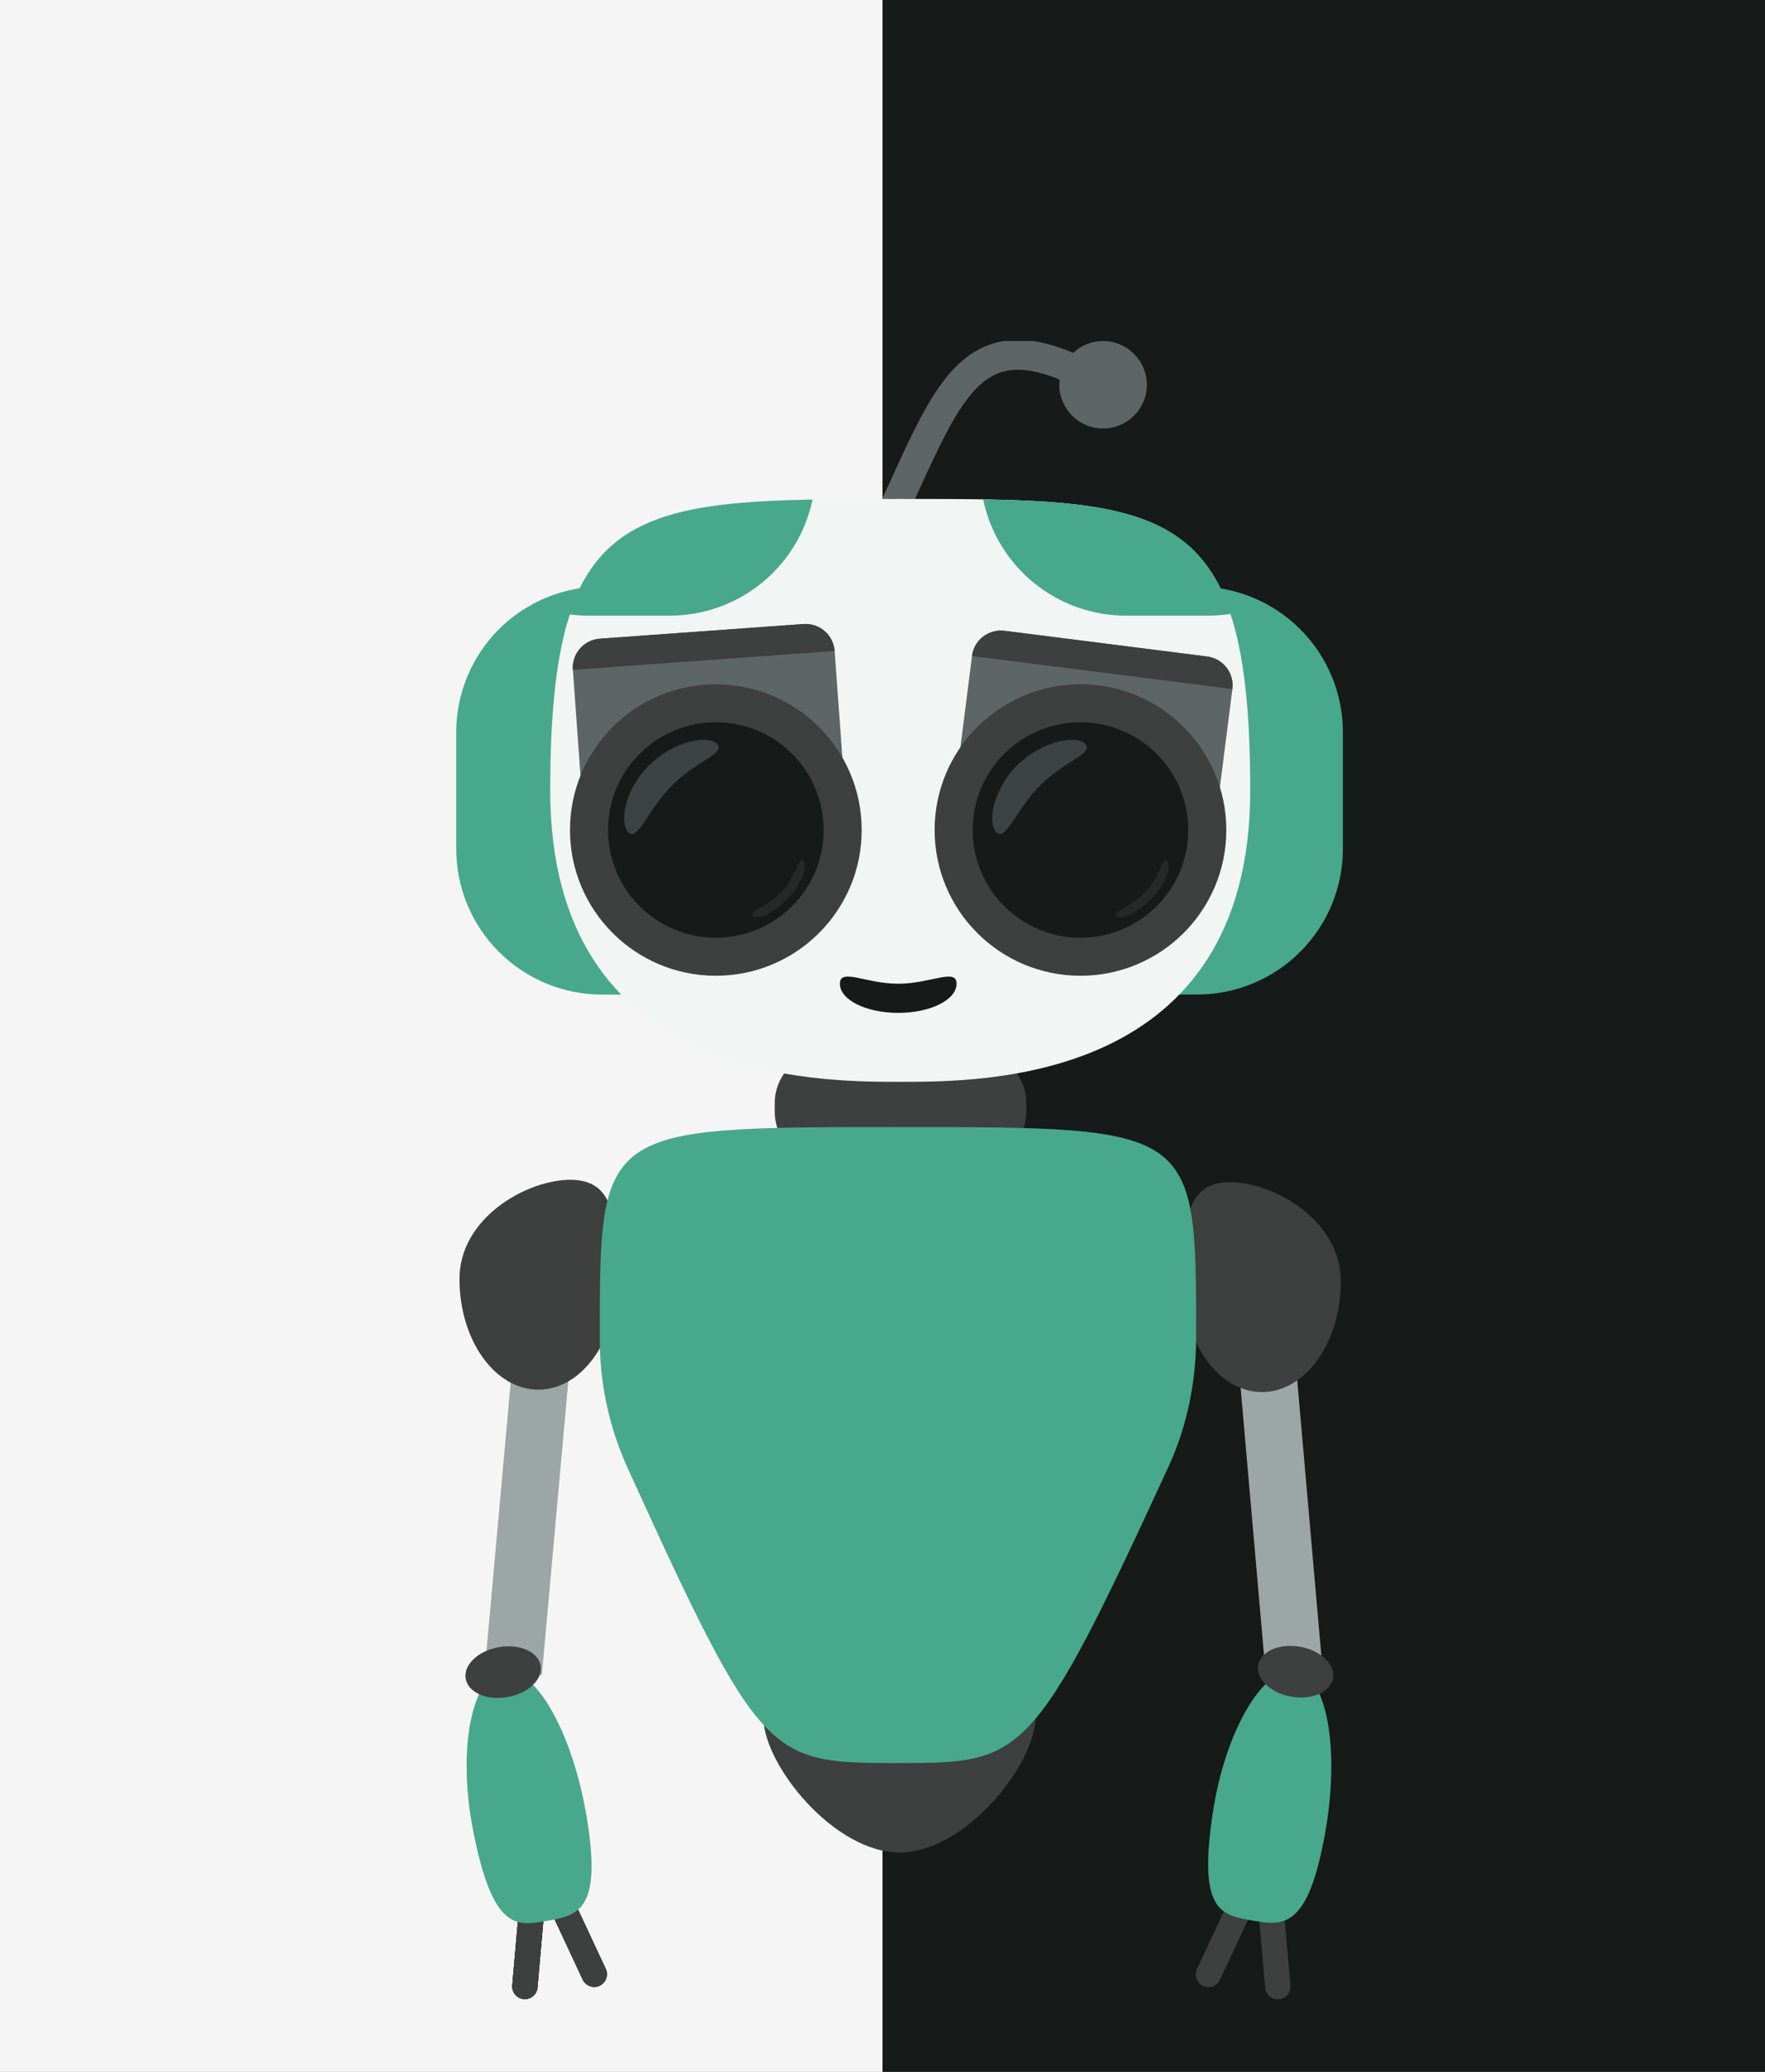 <svg width="414" height="486" viewBox="0 0 414 486" fill="none" xmlns="http://www.w3.org/2000/svg">
<rect x="0" y="0" width="414" height="486" fill="#808080" stroke="none"/>
<rect x="207" y="-32" width="207" height="518" fill="#161A19"/>
<rect y="-32" width="207" height="518" fill="#F5F5F5"/>
<g clip-path="url(#clip0)">
<path d="M301.135 448.001C300.992 446.366 299.549 445.156 297.912 445.299C296.276 445.442 295.065 446.884 295.208 448.519L296.764 466.286C296.907 467.922 298.35 469.131 299.986 468.988C301.623 468.845 302.834 467.403 302.69 465.768L301.135 448.001Z" fill="#161A19"/>
<path d="M288.306 445.741L280.763 461.905C280.069 463.393 280.713 465.162 282.202 465.856C283.691 466.549 285.46 465.906 286.155 464.418L293.697 448.254C294.391 446.766 293.747 444.997 292.258 444.304C290.77 443.61 289 444.254 288.306 445.741Z" fill="#161A19"/>
<path d="M301.135 448.001C300.992 446.366 299.549 445.156 297.912 445.299C296.276 445.442 295.065 446.884 295.208 448.519L296.764 466.286C296.907 467.922 298.35 469.131 299.986 468.988C301.623 468.845 302.834 467.403 302.69 465.768L301.135 448.001Z" fill="#161A19"/>
<path d="M288.306 445.741L280.763 461.905C280.069 463.393 280.713 465.162 282.202 465.856C283.691 466.549 285.46 465.906 286.155 464.418L293.697 448.254C294.391 446.766 293.747 444.997 292.258 444.304C290.77 443.61 289 444.254 288.306 445.741Z" fill="#161A19"/>
<path d="M301.135 448.001C300.992 446.366 299.549 445.156 297.912 445.299C296.276 445.442 295.065 446.884 295.208 448.519L296.764 466.286C296.907 467.922 298.35 469.131 299.986 468.988C301.623 468.845 302.834 467.403 302.69 465.768L301.135 448.001Z" fill="#3D403F"/>
<path d="M288.306 445.741L280.763 461.905C280.069 463.393 280.713 465.162 282.202 465.856C283.691 466.549 285.46 465.906 286.155 464.418L293.697 448.254C294.391 446.766 293.747 444.997 292.258 444.304C290.77 443.61 289 444.254 288.306 445.741Z" fill="#3D403F"/>
<path d="M302.18 299.797L288.846 300.963L296.882 392.76L310.217 391.594L302.18 299.797Z" fill="#9CA6A4"/>
<path d="M310.863 429.757C306.796 452.8 300.889 451.754 293.61 450.475C286.332 449.197 280.96 448.246 284.496 425.111C287.507 405.427 296.665 390.645 303.944 391.929C311.222 393.214 314.322 410.148 310.863 429.757Z" fill="#48A88C"/>
<path d="M312.694 393.686C313.265 390.453 309.793 387.138 304.939 386.283C300.086 385.428 295.689 387.356 295.118 390.589C294.547 393.823 298.019 397.137 302.873 397.992C307.726 398.848 312.123 396.92 312.694 393.686Z" fill="#3D403F"/>
<path d="M134.535 445.685C133.84 444.197 132.07 443.553 130.582 444.247C129.093 444.941 128.449 446.709 129.143 448.197L136.685 464.361C137.38 465.849 139.149 466.493 140.638 465.799C142.127 465.105 142.771 463.336 142.077 461.849L134.535 445.685Z" fill="#161A19"/>
<path d="M121.708 447.944L120.153 465.711C120.01 467.346 121.22 468.788 122.857 468.931C124.493 469.074 125.936 467.864 126.079 466.229L127.635 448.462C127.778 446.826 126.567 445.385 124.931 445.242C123.294 445.098 121.851 446.308 121.708 447.944Z" fill="#161A19"/>
<path d="M134.535 445.685C133.84 444.197 132.07 443.553 130.582 444.247C129.093 444.941 128.449 446.709 129.143 448.197L136.685 464.361C137.38 465.849 139.149 466.493 140.638 465.799C142.127 465.105 142.771 463.336 142.077 461.849L134.535 445.685Z" fill="#161A19"/>
<path d="M121.708 447.944L120.153 465.711C120.01 467.346 121.22 468.788 122.857 468.931C124.493 469.074 125.936 467.864 126.079 466.229L127.635 448.462C127.778 446.826 126.567 445.385 124.931 445.242C123.294 445.098 121.851 446.308 121.708 447.944Z" fill="#161A19"/>
<path d="M134.535 445.685C133.84 444.197 132.07 443.553 130.582 444.247C129.093 444.941 128.449 446.709 129.143 448.197L136.685 464.361C137.38 465.849 139.149 466.493 140.638 465.799C142.127 465.105 142.771 463.336 142.077 461.849L134.535 445.685Z" fill="#3D403F"/>
<path d="M121.708 447.944L120.153 465.711C120.01 467.346 121.22 468.788 122.857 468.931C124.493 469.074 125.936 467.864 126.079 466.229L127.635 448.462C127.778 446.826 126.567 445.385 124.931 445.242C123.294 445.098 121.851 446.308 121.708 447.944Z" fill="#3D403F"/>
<path d="M122.011 299.569L113.712 391.716L127.097 392.92L135.396 300.773L122.011 299.569Z" fill="#9CA6A4"/>
<path d="M137.432 425.215C141.495 448.258 135.591 449.292 128.312 450.579C121.033 451.867 115.661 452.809 111.06 429.861C107.151 410.338 110.697 393.318 117.979 392.033C125.26 390.749 133.97 405.606 137.432 425.215Z" fill="#48A88C"/>
<path d="M119.053 398.095C123.907 397.24 127.379 393.925 126.808 390.692C126.238 387.458 121.841 385.53 116.987 386.386C112.134 387.241 108.662 390.555 109.232 393.789C109.803 397.022 114.2 398.95 119.053 398.095Z" fill="#3D403F"/>
<path d="M242.927 402.568C242.927 413.863 226.466 434.543 211.002 434.543C195.537 434.543 179.076 413.866 179.076 402.963C179.076 392.203 195.54 392.661 211.002 392.661C226.463 392.661 242.927 391.796 242.927 402.568Z" fill="#3D403F"/>
<path d="M144.774 299.999C144.774 314.348 136.492 325.979 126.275 325.979C116.057 325.979 107.776 314.348 107.776 299.999C107.776 285.651 123.559 276.752 133.774 276.752C143.988 276.752 144.774 285.648 144.774 299.999Z" fill="#3D403F"/>
<path d="M277.512 300.558C277.512 314.909 285.793 326.541 296.01 326.541C306.228 326.541 314.509 314.909 314.509 300.558C314.509 286.207 298.726 277.313 288.512 277.313C278.297 277.313 277.512 286.21 277.512 300.558Z" fill="#3D403F"/>
<path d="M228.724 246.771H193.723C187.096 246.771 181.724 252.14 181.724 258.762V260.763C181.724 267.385 187.096 272.754 193.723 272.754H228.724C235.351 272.754 240.723 267.385 240.723 260.763V258.762C240.723 252.14 235.351 246.771 228.724 246.771Z" fill="#3D403F"/>
<path d="M280.57 313.557C280.57 324.121 278.458 334.587 274.026 344.173C242.198 413.269 240.14 413.569 210.594 413.566C180.159 413.566 178.585 413.269 147.067 344.034C142.805 334.533 140.629 324.23 140.684 313.818C140.684 264.38 140.684 264.38 210.615 264.38C280.546 264.38 280.576 264.38 280.57 313.557Z" fill="#48A88C"/>
<path d="M209.692 119.382C223.203 90.166 228.604 72.715 258.754 90.252" stroke="#5E6665" stroke-width="7"/>
<path d="M258.737 100.513C264.404 100.513 268.999 95.922 268.999 90.258C268.999 84.594 264.404 80.003 258.737 80.003C253.069 80.003 248.475 84.594 248.475 90.258C248.475 95.922 253.069 100.513 258.737 100.513Z" fill="#5E6665"/>
<path d="M271.212 137.577H280.784C289.856 137.577 298.557 141.178 304.972 147.589C311.387 154 314.991 162.695 314.991 171.761V199.107C314.991 208.173 311.387 216.868 304.972 223.279C298.557 229.69 289.856 233.291 280.784 233.291H271.206L271.212 137.577Z" fill="#48A88C"/>
<path d="M150.797 233.303H141.219C132.147 233.303 123.446 229.701 117.031 223.291C110.616 216.88 107.012 208.185 107.012 199.119V171.773C107.012 162.707 110.616 154.012 117.031 147.601C123.446 141.19 132.147 137.589 141.219 137.589H150.797V233.303Z" fill="#48A88C"/>
<path d="M293.257 185.407C293.257 253.774 231.131 253.774 211.16 253.774C191.189 253.774 129.062 253.774 129.062 185.407C129.062 117.04 148.769 117.04 211.16 117.04C273.55 117.04 293.257 117.034 293.257 185.407Z" fill="#F1F5F4"/>
<path fill-rule="evenodd" clip-rule="evenodd" d="M190.587 117.18C188.986 124.876 184.78 131.786 178.679 136.747C172.577 141.707 164.951 144.416 157.085 144.417H137.929C136.449 144.413 134.97 144.314 133.503 144.12C140.951 121.431 158.192 117.771 190.587 117.18Z" fill="#48A88C"/>
<path fill-rule="evenodd" clip-rule="evenodd" d="M288.746 143.98C286.938 144.272 285.108 144.418 283.276 144.417H264.126C256.256 144.416 248.627 141.705 242.524 136.74C236.421 131.775 232.216 124.86 230.618 117.159C263.647 117.688 281.188 121.16 288.746 143.98Z" fill="#48A88C"/>
<path d="M140.684 149.815L188.458 146.382C190.268 146.251 192.055 146.845 193.427 148.032C194.799 149.219 195.642 150.901 195.773 152.71L198.093 184.599C198.364 188.365 172.512 185.169 168.758 185.44L143.576 196.078C139.807 196.349 136.826 191.153 136.556 187.387L134.375 157.127C134.244 155.322 134.835 153.538 136.017 152.168C137.2 150.797 138.878 149.951 140.684 149.815Z" fill="#5E6665"/>
<path d="M140.684 149.815L188.457 146.382C190.267 146.251 192.054 146.845 193.426 148.032C194.798 149.219 195.642 150.901 195.772 152.71L134.36 157.127C134.229 155.32 134.821 153.534 136.007 152.163C137.193 150.792 138.875 149.947 140.684 149.815Z" fill="#3D403F"/>
<path d="M235.631 147.966L283.143 153.997C284.034 154.11 284.895 154.398 285.675 154.843C286.455 155.288 287.14 155.883 287.69 156.593C288.241 157.303 288.646 158.114 288.882 158.981C289.118 159.847 289.182 160.751 289.068 161.642L284.865 194.702C284.389 198.448 282.054 202.252 278.321 201.777L254.944 186.965C251.194 186.489 223.507 189.185 223.983 185.44L227.995 153.887C228.224 152.091 229.156 150.459 230.588 149.348C232.019 148.238 233.833 147.741 235.631 147.966Z" fill="#5E6665"/>
<path d="M235.631 147.966L283.143 153.997C284.035 154.11 284.895 154.398 285.675 154.843C286.456 155.288 287.14 155.883 287.691 156.593C288.241 157.303 288.646 158.114 288.882 158.981C289.118 159.847 289.182 160.751 289.068 161.642L227.98 153.887C228.094 152.996 228.381 152.136 228.827 151.357C229.273 150.577 229.868 149.893 230.578 149.343C231.289 148.793 232.101 148.388 232.968 148.152C233.835 147.916 234.74 147.852 235.631 147.966Z" fill="#3D403F"/>
<path d="M167.909 228.886C186.803 228.886 202.119 213.58 202.119 194.699C202.119 175.819 186.803 160.513 167.909 160.513C149.016 160.513 133.699 175.819 133.699 194.699C133.699 213.58 149.016 228.886 167.909 228.886Z" fill="#3D403F"/>
<path d="M167.909 219.965C181.873 219.965 193.193 208.653 193.193 194.699C193.193 180.745 181.873 169.433 167.909 169.433C153.946 169.433 142.626 180.745 142.626 194.699C142.626 208.653 153.946 219.965 167.909 219.965Z" fill="#161A19"/>
<path opacity="0.5" d="M168.168 174.507C170.352 176.689 163.382 178.487 157.647 184.218C151.913 189.949 149.586 197.44 147.403 195.258C145.22 193.076 146.475 185.291 152.21 179.56C157.945 173.829 165.985 172.325 168.168 174.507Z" fill="#9CA6A4" fill-opacity="0.6"/>
<path opacity="0.2" d="M176.557 214.909C175.51 213.863 179.715 212.796 183.211 209.303C186.706 205.81 187.345 200.873 188.389 201.919C189.433 202.966 188.246 207.27 184.754 210.777C181.262 214.285 177.601 215.955 176.557 214.909Z" fill="#9CA6A4" fill-opacity="0.6"/>
<path d="M253.436 228.886C272.329 228.886 287.646 213.58 287.646 194.699C287.646 175.819 272.329 160.513 253.436 160.513C234.542 160.513 219.226 175.819 219.226 194.699C219.226 213.58 234.542 228.886 253.436 228.886Z" fill="#3D403F"/>
<path d="M253.436 219.965C267.4 219.965 278.719 208.653 278.719 194.699C278.719 180.745 267.4 169.433 253.436 169.433C239.472 169.433 228.152 180.745 228.152 194.699C228.152 208.653 239.472 219.965 253.436 219.965Z" fill="#161A19"/>
<path opacity="0.2" d="M261.925 214.909C260.878 213.863 265.084 212.796 268.579 209.303C272.074 205.81 272.713 200.873 273.757 201.919C274.801 202.966 273.615 207.27 270.123 210.777C266.63 214.285 262.969 215.955 261.925 214.909Z" fill="#9CA6A4" fill-opacity="0.6"/>
<path opacity="0.5" d="M254.518 174.507C256.702 176.689 249.729 178.487 243.994 184.218C238.259 189.949 235.933 197.44 233.75 195.258C231.567 193.076 232.825 185.291 238.56 179.56C244.295 173.829 252.335 172.325 254.518 174.507Z" fill="#9CA6A4" fill-opacity="0.6"/>
<path d="M224.372 230.758C224.372 234.537 218.244 237.595 210.689 237.595C203.133 237.595 197.006 234.534 197.006 230.758C197.006 226.983 203.13 230.758 210.689 230.758C218.247 230.758 224.372 226.992 224.372 230.758Z" fill="#161A19"/>
</g>
<defs>
<clipPath id="clip0">
<rect width="208" height="389" fill="white" transform="translate(107 80)"/>
</clipPath>
</defs>
</svg>
